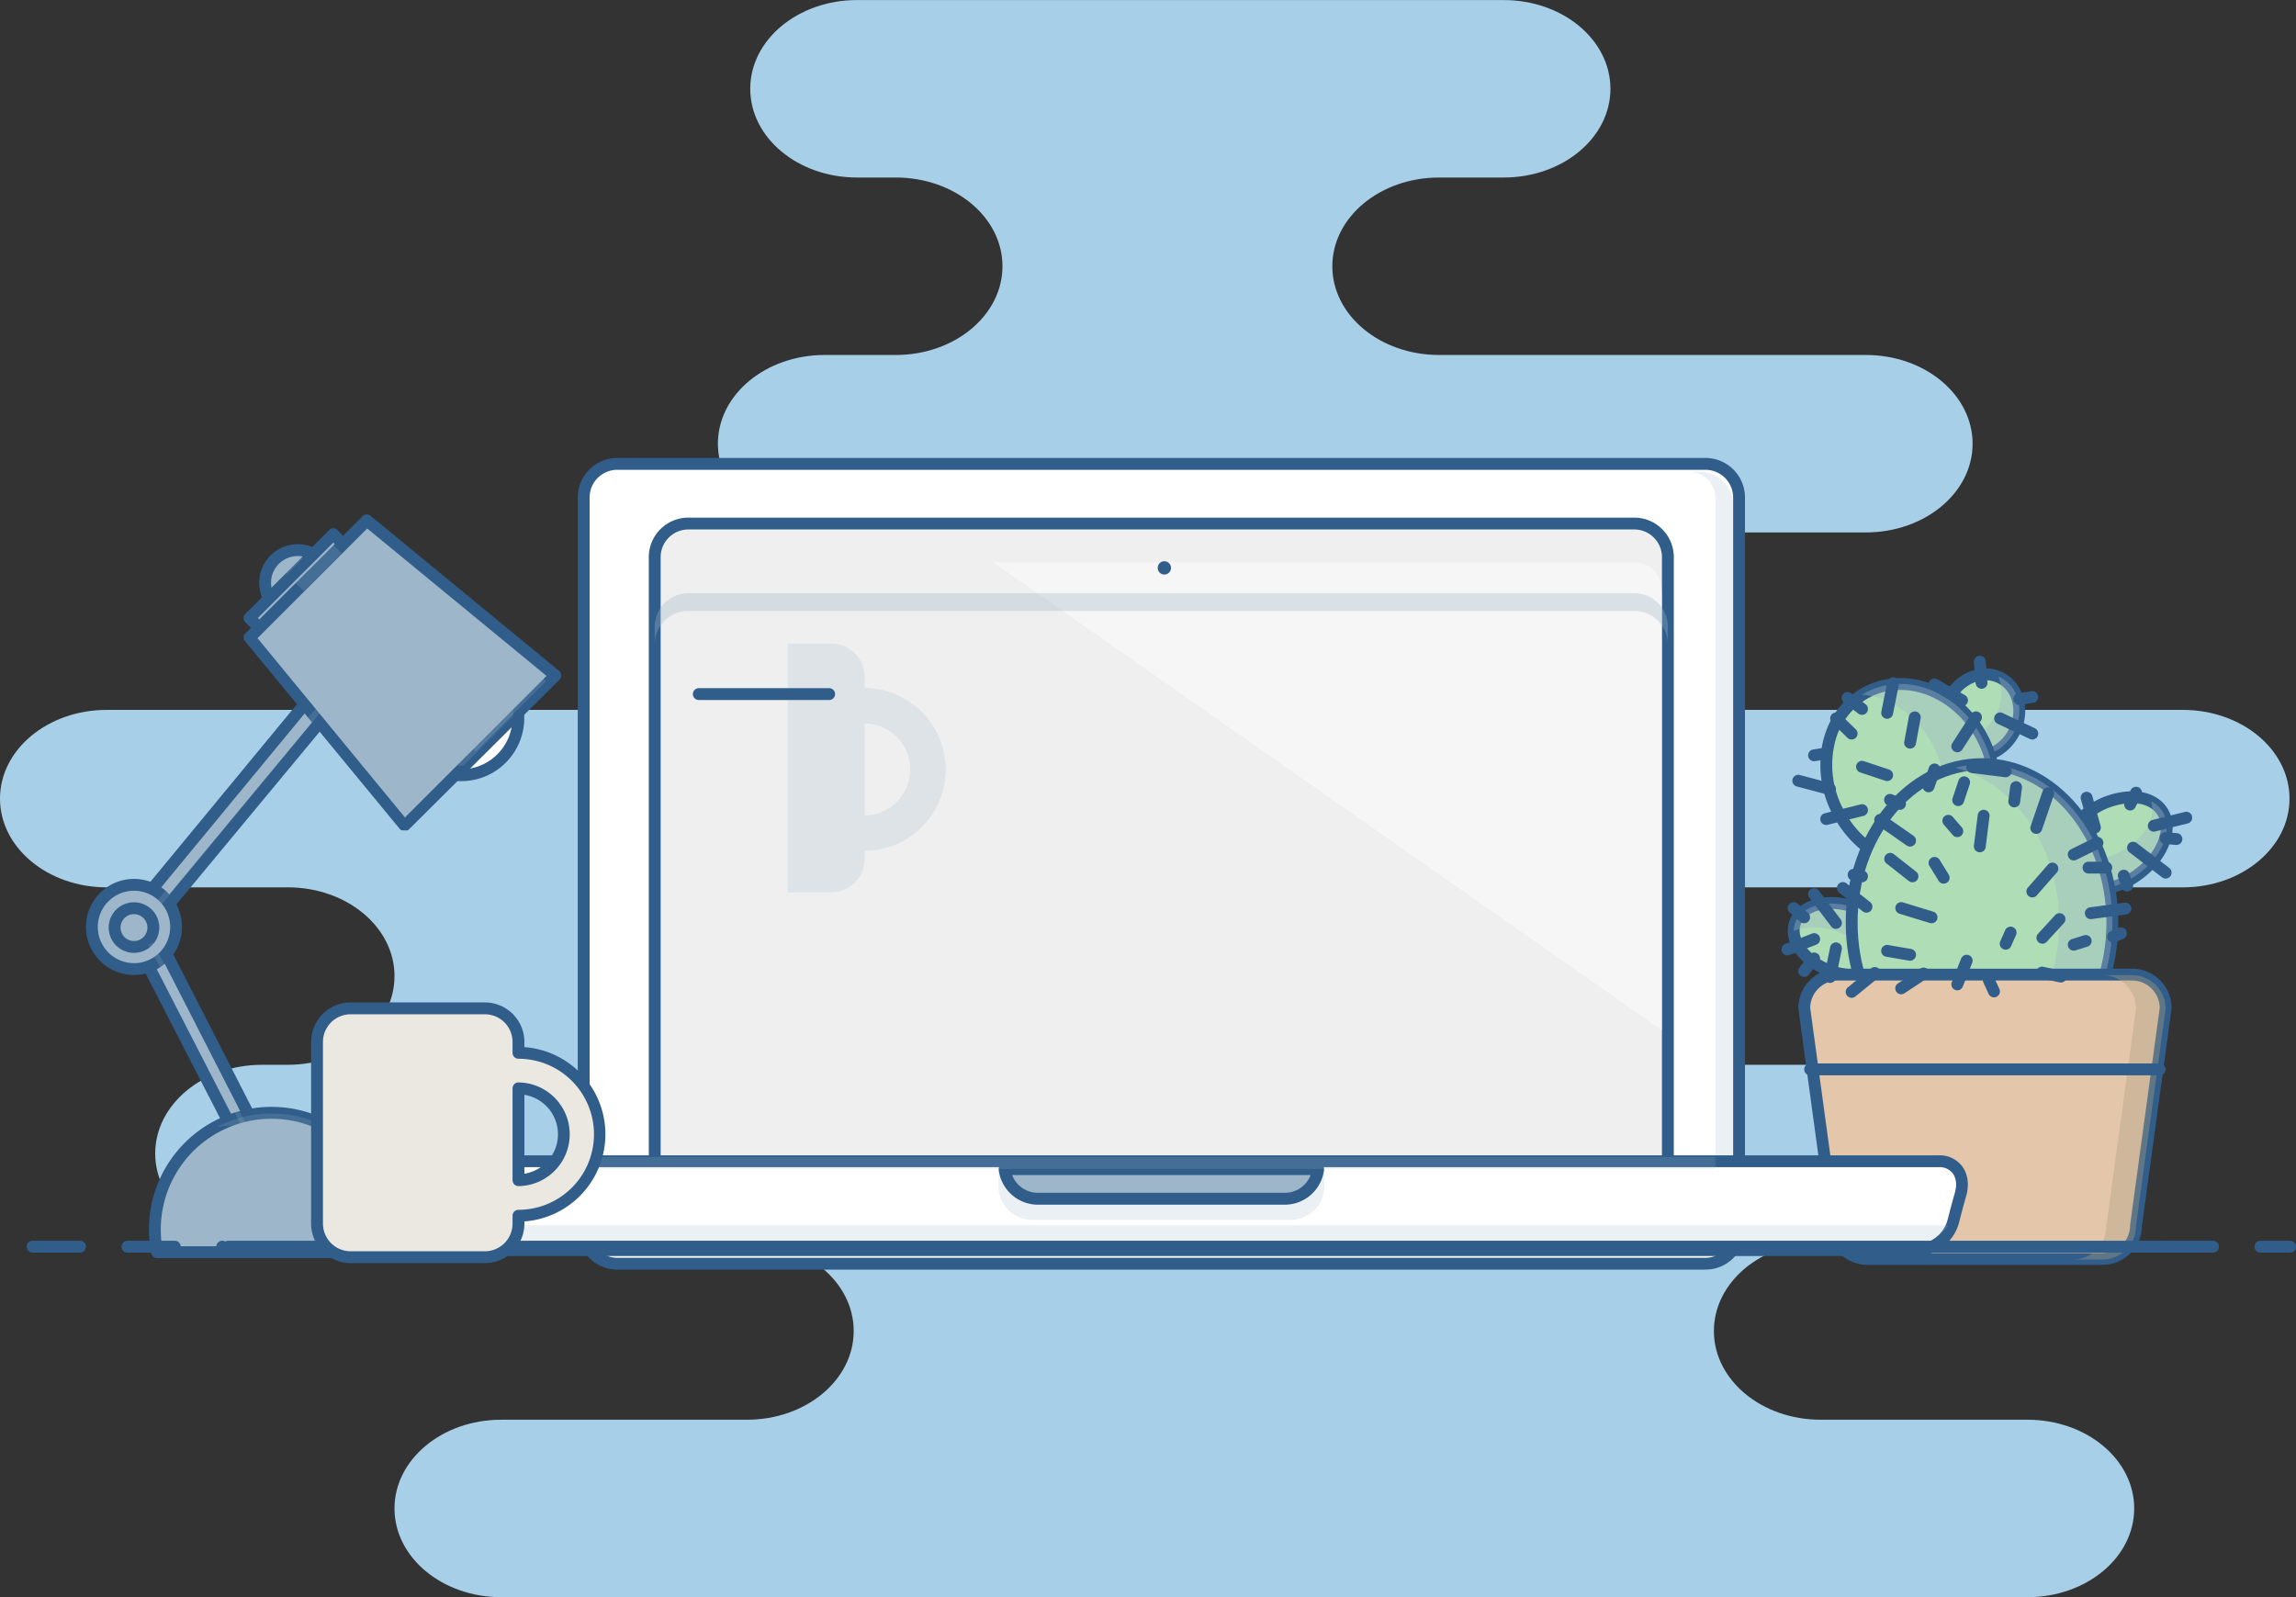 <svg xmlns="http://www.w3.org/2000/svg" width="828" height="576.025" viewBox="0 0 828 576.025">
  <rect x="0" y="0" width="828" height="576.025" fill="#333333" stroke="none"/>
  <g id="Laptop" transform="translate(10.604 -598.268)">
    <path id="Path_157" data-name="Path 157" d="M954.6,863.29H879.96c-21.255,0-38.486-14.316-38.486-32s17.232-32,38.486-32h25.654c21.253,0,38.484-14.316,38.484-32s-17.232-32-38.484-32H751.68c-21.254,0-38.485-14.316-38.485-32s17.231-32,38.485-32h258.894c21.252,0,38.483-14.316,38.483-32s-17.231-32-38.483-32H826.316c-21.252,0-38.482-14.319-38.482-32s17.23-32,38.482-32h69.971c21.255,0,38.483-14.317,38.483-32s-17.229-32-38.483-32H742.353c-21.252,0-38.484-14.317-38.484-32s17.232-32,38.484-32h23.323c21.254,0,38.485-14.316,38.485-32s-17.231-32-38.485-32H532.438c-21.252,0-38.483,14.318-38.483,32s17.231,32,38.483,32h13.995c21.255,0,38.484,14.317,38.484,32s-17.23,32-38.484,32H520.775c-21.252,0-38.484,14.316-38.484,32s17.231,32,38.484,32h-4.664c21.252,0,38.483,14.317,38.483,32s-17.231,32-38.483,32H261.882c-21.255,0-38.486,14.316-38.486,32s17.231,32,38.486,32h65.3c21.252,0,38.483,14.317,38.483,32s-17.231,32-38.483,32h-9.329c-21.254,0-38.486,14.316-38.486,32s17.231,32,38.486,32H492.781c21.252,0,38.484,14.318,38.484,32s-17.231,32-38.484,32H404.149c-21.255,0-38.486,14.317-38.486,32s17.231,32,38.486,32H954.561c21.254,0,38.486-14.316,38.486-32s-17.231-32-38.485-32Z" transform="translate(-234 247)" fill="#a7cfe8"/>
    <path id="Path_158" data-name="Path 158" d="M379.411,926.19l-67.891,82.287,6.409,5.016,67.693-81.647Z" transform="translate(-275.101 -80.098)" fill="#9db6c9"/>
    <path id="Path_159" data-name="Path 159" d="M316.051,1013.776a2.131,2.131,0,0,1-1.311-.451l-6.41-4.985a2.137,2.137,0,0,1-.336-3.047l67.9-82.3a2.139,2.139,0,0,1,3.086-.219l6.21,5.655a2.137,2.137,0,0,1,.206,2.944L317.7,1013a2.137,2.137,0,0,1-1.646.772Zm-3.359-7.458,3.038,2.362L380.8,930.219l-3.042-2.771-65.068,78.872Z" transform="translate(-273.229 -78.254)" fill="#305d8a"/>
    <path id="Path_160" data-name="Path 160" d="M314.27,1130.535l40.2,78.173h8.548L321.084,1126.8Z" transform="translate(-276.383 -193.531)" fill="#9db6c9"/>
    <path id="Path_161" data-name="Path 161" d="M361.148,1208.974H352.6a2.138,2.138,0,0,1-1.9-1.161l-40.2-78.167a2.139,2.139,0,0,1,.872-2.851l6.813-3.74a2.139,2.139,0,0,1,2.932.9l41.931,81.908a2.138,2.138,0,0,1-1.9,3.111Zm-7.243-4.274h3.748l-39.335-76.839-3.063,1.679,38.651,75.164Z" transform="translate(-274.516 -191.808)" fill="#305d8a"/>
    <path id="Path_162" data-name="Path 162" d="M422.635,804.512a11.753,11.753,0,1,1-16.622,0A11.758,11.758,0,0,1,422.635,804.512Z" transform="translate(-317.567 -4.512)" fill="#9db6c9"/>
    <path id="Path_163" data-name="Path 163" d="M412.457,824.843a13.888,13.888,0,1,1,9.822-4.067A13.8,13.8,0,0,1,412.457,824.843Zm0-23.5a9.614,9.614,0,1,0,6.8,2.815A9.56,9.56,0,0,0,412.457,801.341Z" transform="translate(-315.703 -2.539)" fill="#305d8a"/>
    <path id="Path_164" data-name="Path 164" d="M531.569,900.874a20.65,20.65,0,1,1-29.2,0A20.654,20.654,0,0,1,531.569,900.874Z" transform="translate(-361.29 -58.316)" fill="#fff"/>
    <path id="Path_165" data-name="Path 165" d="M515.114,936.389a22.786,22.786,0,1,1,16.113-6.673A22.64,22.64,0,0,1,515.114,936.389Zm0-41.3a18.512,18.512,0,1,0,13.091,5.421A18.4,18.4,0,0,0,515.114,895.09Z" transform="translate(-359.434 -56.403)" fill="#305d8a"/>
    <rect id="Rectangle_652" data-name="Rectangle 652" width="42.734" height="14.955" transform="translate(79.384 821.036) rotate(-45)" fill="#9db6c9"/>
    <path id="Path_166" data-name="Path 166" d="M400.74,831.6a2.13,2.13,0,0,1-1.511-.626L388.654,820.4a2.136,2.136,0,0,1,0-3.021l30.219-30.218a2.136,2.136,0,0,1,3.021,0l10.575,10.577a2.136,2.136,0,0,1,0,3.021L402.25,830.974A2.129,2.129,0,0,1,400.74,831.6Zm-7.554-12.712,7.554,7.554,27.2-27.2-7.554-7.556Z" transform="translate(-310.784 2.272)" fill="#305d8a"/>
    <path id="Path_167" data-name="Path 167" d="M502.326,846.436l-54.4,54.39-55.9-67.992,42.3-42.3Z" transform="translate(-312.65 -4.695)" fill="#9db6c9"/>
    <path id="Path_168" data-name="Path 168" d="M446.063,900.413h-.1c-.6,0-1.162.017-1.546-.45l-55.9-67.827a2.027,2.027,0,0,1,.14-2.783l42.3-42.265a2.138,2.138,0,0,1,2.867-.119l67.992,55.911a2.144,2.144,0,0,1,.155,3.17l-54.39,54.065c-.4.4-.946.3-1.511.3Zm-53.021-69.326,53.175,64.673L497.279,844.7l-64.673-53.175-39.562,39.562Z" transform="translate(-310.782 -2.664)" fill="#305d8a"/>
    <g id="Group_8" data-name="Group 8" transform="translate(102.042 790.586)" opacity="0.2">
      <path id="Path_169" data-name="Path 169" d="M493.426,874.642l25.437-25.432-64.577-53.27L434.5,815.715Z" transform="translate(-434.5 -795.94)" fill="#9db6c9"/>
    </g>
    <g id="Group_9" data-name="Group 9" transform="translate(95.998 794.833)" opacity="0.2">
      <rect id="Rectangle_653" data-name="Rectangle 653" width="19.231" height="4.273" transform="translate(0 13.598) rotate(-45)" fill="#9db6c9"/>
    </g>
    <g id="Group_10" data-name="Group 10" transform="translate(88.066 799.501)" opacity="0.2">
      <path id="Path_170" data-name="Path 170" d="M418.763,805.469s-6.174-1.673-10.454,4.765c0,0,3.276-.611,4.914.773Z" transform="translate(-408.309 -805.273)" fill="#9db6c9"/>
    </g>
    <g id="Group_11" data-name="Group 11" transform="translate(153.22 853.382)" opacity="0.2">
      <path id="Path_171" data-name="Path 171" d="M530.41,950.48l3.218.064,16.616-16.622,1.51-1.51-.128-2.892L530.6,950.544" transform="translate(-530.41 -929.52)" fill="#9db6c9"/>
    </g>
    <path id="Path_172" data-name="Path 172" d="M315.869,1092.023a15.189,15.189,0,1,1-15.189-15.191A15.187,15.187,0,0,1,315.869,1092.023Z" transform="translate(-262.961 -159.406)" fill="#9db6c9"/>
    <path id="Path_173" data-name="Path 173" d="M298.807,1107.514a17.325,17.325,0,1,1,17.325-17.324A17.344,17.344,0,0,1,298.807,1107.514Zm0-30.377a13.052,13.052,0,1,0,13.052,13.053A13.066,13.066,0,0,0,298.807,1077.137Z" transform="translate(-261.091 -157.622)" fill="#305d8a"/>
    <g id="Group_12" data-name="Group 12" transform="translate(37.487 919.654)" opacity="0.2">
      <path id="Path_174" data-name="Path 174" d="M313.52,1080.9V1107c6.41,0,13.051-5.842,13.051-13.05S319.93,1080.9,313.52,1080.9Z" transform="translate(-313.52 -1080.9)" fill="#9db6c9"/>
    </g>
    <path id="Path_175" data-name="Path 175" d="M314.835,1099.2a6.982,6.982,0,1,1-6.982-6.984,6.981,6.981,0,0,1,6.982,6.984Z" transform="translate(-270.134 -166.34)" fill="#9db6c9"/>
    <path id="Path_176" data-name="Path 176" d="M305.98,1106.46a9.119,9.119,0,1,1,9.119-9.117A9.127,9.127,0,0,1,305.98,1106.46Zm0-13.964a4.845,4.845,0,1,0,4.845,4.847A4.852,4.852,0,0,0,305.98,1092.5Z" transform="translate(-268.264 -164.542)" fill="#305d8a"/>
    <path id="Path_177" data-name="Path 177" d="M411.371,1320.512a42.059,42.059,0,1,0-82.508,0h82.506Z" transform="translate(-282.814 -270.433)" fill="#9db6c9"/>
    <path id="Path_178" data-name="Path 178" d="M409.5,1320.777H327a2.139,2.139,0,0,1-2.1-1.724,44.2,44.2,0,1,1,86.7,0,2.138,2.138,0,0,1-2.1,1.726Zm-80.713-4.274h78.915a39.921,39.921,0,1,0-78.916,0Z" transform="translate(-280.947 -268.768)" fill="#305d8a"/>
    <g id="Group_13" data-name="Group 13" transform="translate(67.677 999.867)" opacity="0.2">
      <path id="Path_179" data-name="Path 179" d="M389.726,1270.3a41.872,41.872,0,0,0-19.627,4.872,41.808,41.808,0,0,1,48.864,41.459c0,1.311-.075,2.6-.2,3.881h12.211a42.025,42.025,0,0,0-41.253-50.212Z" transform="translate(-370.099 -1270.3)" fill="#9db6c9"/>
    </g>
    <g id="Group_14" data-name="Group 14" transform="translate(44.013 851.145)" opacity="0.2">
      <path id="Path_180" data-name="Path 180" d="M387.243,935.27l-61.493,74.615,1.846.961,60.98-73.793Z" transform="translate(-325.75 -935.27)" fill="#9db6c9"/>
    </g>
    <g id="Group_15" data-name="Group 15" transform="translate(42.919 938.244)" opacity="0.2">
      <path id="Path_181" data-name="Path 181" d="M325.392,1135.1l-1.692.747,36.146,70.328H361.8Z" transform="translate(-323.7 -1135.1)" fill="#9db6c9"/>
    </g>
    <path id="Path_182" data-name="Path 182" d="M1562.467,924.682c-3.781,7.472-12.127,10.859-18.644,7.56s-8.73-12.027-4.947-19.5,12.128-10.859,18.642-7.562,8.73,12.027,4.949,19.5Z" transform="translate(-846.673 -62.491)" fill="#afddb5"/>
    <path id="Path_183" data-name="Path 183" d="M1547.227,933.765a13.828,13.828,0,0,1-6.3-1.492,14.452,14.452,0,0,1-7.438-9.565,18.394,18.394,0,0,1,1.55-12.808c3.072-6.07,9.044-9.995,15.214-9.995a13.828,13.828,0,0,1,6.3,1.492c7.555,3.823,10.2,13.859,5.892,22.373C1559.367,929.843,1553.4,933.765,1547.227,933.765Zm3.021-29.586c-4.573,0-9.048,3-11.4,7.652a14.123,14.123,0,0,0-1.222,9.826,10.238,10.238,0,0,0,5.227,6.8,9.576,9.576,0,0,0,4.373,1.033c4.573,0,9.047-3,11.4-7.649,3.245-6.412,1.446-13.872-4.007-16.63A9.586,9.586,0,0,0,1550.248,904.179Z" transform="translate(-844.772 -60.577)" fill="#305d8a"/>
    <g id="Group_16" data-name="Group 16" transform="translate(691.544 842.245)" opacity="0.38">
      <path id="Path_184" data-name="Path 184" d="M1558.541,905.97c-.267-.136-.542-.242-.813-.355a15.918,15.918,0,0,1-.647,13.447c-3.626,7.166-11.445,10.556-17.828,7.915a12.043,12.043,0,0,0,5.594,6.055c6.517,3.3,14.863-.088,18.644-7.56S1565.058,909.267,1558.541,905.97Z" transform="translate(-1539.253 -905.615)" fill="#9db6c9"/>
    </g>
    <path id="Path_185" data-name="Path 185" d="M1513.708,938.035c8.651,16.484,4.069,35.93-10.233,43.435s-32.911.225-41.559-16.259-4.071-35.928,10.233-43.435S1505.058,921.551,1513.708,938.035Z" transform="translate(-809.6 -73.89)" fill="#afddb5"/>
    <path id="Path_186" data-name="Path 186" d="M1489.573,984.72c-12.542,0-24.841-7.992-31.33-20.36a38.364,38.364,0,0,1-3.679-26.567c2.076-8.814,7.336-15.831,14.811-19.754a27.925,27.925,0,0,1,13.112-3.2c12.543,0,24.842,7.992,31.333,20.359a38.382,38.382,0,0,1,3.679,26.567c-2.078,8.816-7.337,15.832-14.811,19.755A27.938,27.938,0,0,1,1489.573,984.72Zm-7.086-65.607a23.7,23.7,0,0,0-11.126,2.712,25.152,25.152,0,0,0-12.639,16.95,34.1,34.1,0,0,0,3.305,23.6c5.759,10.978,16.572,18.072,27.545,18.072a23.708,23.708,0,0,0,11.128-2.712,25.148,25.148,0,0,0,12.637-16.948,34.093,34.093,0,0,0-3.3-23.6C1504.273,926.209,1493.46,919.114,1482.487,919.114Z" transform="translate(-807.769 -72.022)" fill="#305d8a"/>
    <g id="Group_17" data-name="Group 17" transform="translate(660.999 844.933)" opacity="0.38">
      <path id="Path_187" data-name="Path 187" d="M1525.12,938.036c-8.651-16.485-27.256-23.766-41.559-16.26-.541.284-1.037.615-1.551.933,12.138,1.067,23.56,10.421,27.986,24.315,4.656,14.616.1,29.626-10.25,37.209a26.187,26.187,0,0,0,15.141-2.758c14.3-7.506,18.884-26.953,10.233-43.438Z" transform="translate(-1482.01 -918.82)" fill="#9db6c9"/>
    </g>
    <ellipse id="Ellipse_97" data-name="Ellipse 97" cx="18.162" cy="12.286" rx="18.162" ry="12.286" transform="translate(640.699 919.442) rotate(18.584)" fill="#afddb5"/>
    <path id="Path_188" data-name="Path 188" d="M1455.565,1117.025a27.428,27.428,0,0,1-8.738-1.474c-10.791-3.629-17.223-12.474-14.647-20.14,1.8-5.352,7.585-8.677,15.1-8.677a27.434,27.434,0,0,1,8.739,1.473c10.79,3.629,17.222,12.474,14.646,20.141C1468.863,1113.7,1463.077,1117.025,1455.565,1117.025Zm-8.288-26.017c-5.534,0-9.868,2.261-11.045,5.764-1.755,5.216,3.72,11.96,11.954,14.728a23.117,23.117,0,0,0,7.378,1.252c5.534,0,9.868-2.261,11.045-5.763,1.755-5.216-3.721-11.961-11.954-14.728A23.128,23.128,0,0,0,1447.277,1091.009Z" transform="translate(-797.506 -164.944)" fill="#305d8a"/>
    <g id="Group_18" data-name="Group 18" transform="translate(636.284 924.138)" opacity="0.38">
      <path id="Path_189" data-name="Path 189" d="M1457.254,1092.11c-9.507-3.2-18.968-.574-21.129,5.857a8.549,8.549,0,0,0-.432,2.655c4.075-1.7,9.6-1.832,15.151.035,8.23,2.767,13.787,8.986,13.732,14.778a10.034,10.034,0,0,0,5.978-5.892C1472.716,1103.112,1466.762,1095.306,1457.254,1092.11Z" transform="translate(-1435.693 -1090.748)" fill="#9db6c9"/>
    </g>
    <path id="Path_190" data-name="Path 190" d="M1652.261,1010.6c4.348,6.6-.03,17.158-9.782,23.591s-21.186,6.3-25.536-.3.029-17.16,9.78-23.591S1647.909,1004,1652.261,1010.6Z" transform="translate(-883.159 -119.763)" fill="#afddb5"/>
    <path id="Path_191" data-name="Path 191" d="M1626.1,1039.2c-5.676,0-10.205-2.131-12.758-6-4.991-7.573-.331-19.483,10.387-26.552a29.229,29.229,0,0,1,15.742-5.092c5.676,0,10.206,2.131,12.757,6,4.991,7.571.33,19.481-10.39,26.552a29.206,29.206,0,0,1-15.739,5.092Zm13.371-33.367a24.9,24.9,0,0,0-13.388,4.386c-8.6,5.674-12.805,15.122-9.172,20.63,1.734,2.63,5,4.077,9.19,4.077a24.9,24.9,0,0,0,13.385-4.386c8.606-5.676,12.806-15.124,9.175-20.63C1646.924,1007.281,1643.661,1005.833,1639.469,1005.833Z" transform="translate(-881.329 -117.921)" fill="#305d8a"/>
    <g id="Group_19" data-name="Group 19" transform="translate(732.124 887.223)" opacity="0.38">
      <path id="Path_192" data-name="Path 192" d="M1652.28,1011.955a10.3,10.3,0,0,0-3.985-3.482c2.324,7.431-4.526,16.391-15.465,20.121-6.394,2.18-12.771,2.082-17.511.173a10.654,10.654,0,0,0,1.645,6.475c4.35,6.594,15.785,6.73,25.536.3S1656.628,1018.55,1652.28,1011.955Z" transform="translate(-1615.302 -1008.474)" fill="#9db6c9"/>
    </g>
    <ellipse id="Ellipse_98" data-name="Ellipse 98" cx="47.007" cy="57.154" rx="47.007" ry="57.154" transform="translate(657.155 873.943)" fill="#afddb5"/>
    <path id="Path_193" data-name="Path 193" d="M1519.946,1112.548c-27.1,0-49.145-26.6-49.145-59.294s22.045-59.294,49.145-59.294,49.144,26.6,49.144,59.294S1547.045,1112.548,1519.946,1112.548Zm0-114.314c-24.741,0-44.871,24.683-44.871,55.02s20.13,55.02,44.871,55.02,44.871-24.683,44.871-55.02S1544.687,998.234,1519.946,998.234Z" transform="translate(-815.783 -122.249)" fill="#305d8a"/>
    <g id="Group_20" data-name="Group 20" transform="translate(694.547 873.947)" opacity="0.38">
      <path id="Path_194" data-name="Path 194" d="M1554.5,998a39.165,39.165,0,0,0-9.615,1.2c21.35,5.4,37.392,28.4,37.392,55.955s-16.042,50.56-37.392,55.955a39.127,39.127,0,0,0,9.615,1.2c25.962,0,47.007-25.59,47.007-57.156S1580.458,998,1554.5,998Z" transform="translate(-1544.881 -998)" fill="#9db6c9"/>
    </g>
    <path id="Path_195" data-name="Path 195" d="M1562.416,1262.642a12.115,12.115,0,0,1-12.115,12.113h-84.742a12.115,12.115,0,0,1-12.115-12.113l-10.683-78.339a12.115,12.115,0,0,1,12.115-12.112h106.107A12.115,12.115,0,0,1,1573.1,1184.3l-10.684,78.339Z" transform="translate(-802.706 -222.237)" fill="#e4c6aa"/>
    <path id="Path_196" data-name="Path 196" d="M1548.438,1275.02H1463.7a14.267,14.267,0,0,1-14.252-14.1l-10.665-78.2a2.207,2.207,0,0,1-.019-.288,14.266,14.266,0,0,1,14.252-14.25H1559.12a14.266,14.266,0,0,1,14.252,14.25,2.228,2.228,0,0,1-.019.288l-10.664,78.2a14.269,14.269,0,0,1-14.253,14.1Zm-105.4-92.725,10.665,78.184a2.212,2.212,0,0,1,.019.288,9.988,9.988,0,0,0,9.978,9.976h84.742a9.988,9.988,0,0,0,9.978-9.976,2.124,2.124,0,0,1,.019-.288L1569.1,1182.3a9.991,9.991,0,0,0-9.978-9.839H1453.014a9.989,9.989,0,0,0-9.978,9.839Z" transform="translate(-800.84 -220.574)" fill="#305d8a"/>
    <g id="Group_21" data-name="Group 21" transform="translate(736.903 949.958)" opacity="0.38">
      <path id="Path_197" data-name="Path 197" d="M1645.625,1172.2h-10.683a12.115,12.115,0,0,1,12.115,12.112l-10.683,78.34a12.115,12.115,0,0,1-12.115,12.113h10.683a12.115,12.115,0,0,0,12.115-12.113l10.683-78.34A12.115,12.115,0,0,0,1645.625,1172.2Z" transform="translate(-1624.258 -1172.2)" fill="#aa9e80"/>
    </g>
    <path id="Path_198" data-name="Path 198" d="M1034.521,1068.163a12.114,12.114,0,0,1-12.115,12.113H629.977a12.114,12.114,0,0,1-12.115-12.113V803.933a12.115,12.115,0,0,1,12.115-12.113h392.429a12.115,12.115,0,0,1,12.115,12.113Z" transform="translate(-417.977 -26.152)" fill="#fff"/>
    <path id="Path_199" data-name="Path 199" d="M1020.543,1080.54H628.114a14.266,14.266,0,0,1-14.252-14.25V802.06a14.266,14.266,0,0,1,14.252-14.25h392.429a14.267,14.267,0,0,1,14.252,14.25v264.23a14.266,14.266,0,0,1-14.252,14.25ZM628.114,792.084a9.989,9.989,0,0,0-9.978,9.976v264.231a9.989,9.989,0,0,0,9.978,9.976h392.429a9.989,9.989,0,0,0,9.978-9.976V802.06a9.989,9.989,0,0,0-9.978-9.976Z" transform="translate(-416.111 -24.383)" fill="#305d8a"/>
    <g id="Group_22" data-name="Group 22" transform="translate(598.387 768.401)" opacity="0.2">
      <path id="Path_200" data-name="Path 200" d="M1368.582,791.78h-3.91a9.615,9.615,0,0,1,9.615,9.615v261.737h6.41V803.892a12.115,12.115,0,0,0-12.115-12.113Z" transform="translate(-1364.672 -791.779)" fill="#9db6c9"/>
    </g>
    <g id="Group_23" data-name="Group 23" transform="translate(225.503 789.963)" opacity="0.2">
      <path id="Path_201" data-name="Path 201" d="M1031.246,1018.929a12.114,12.114,0,0,1-12.115,12.112H677.987a12.114,12.114,0,0,1-12.115-12.112V835.893a12.115,12.115,0,0,1,12.115-12.113h341.144a12.115,12.115,0,0,1,12.115,12.113Z" transform="translate(-665.872 -823.78)" fill="#9db6c9"/>
    </g>
    <path id="Path_202" data-name="Path 202" d="M1031.246,1084.344a12.115,12.115,0,0,1-12.115,12.113H677.987a12.115,12.115,0,0,1-12.115-12.113V847.893a12.115,12.115,0,0,1,12.115-12.113h341.144a12.115,12.115,0,0,1,12.115,12.113Z" transform="translate(-440.368 -48.618)" fill="#efefef"/>
    <path id="Path_203" data-name="Path 203" d="M1017.268,1096.822H676.124a14.266,14.266,0,0,1-14.252-14.25V846.122a14.266,14.266,0,0,1,14.252-14.249h341.144a14.266,14.266,0,0,1,14.252,14.249v236.451a14.267,14.267,0,0,1-14.252,14.25ZM676.124,836.145a9.988,9.988,0,0,0-9.978,9.976v236.451a9.988,9.988,0,0,0,9.978,9.976h341.144a9.988,9.988,0,0,0,9.978-9.976V846.121a9.988,9.988,0,0,0-9.978-9.976H676.124Z" transform="translate(-438.503 -46.924)" fill="#305d8a"/>
    <g id="Group_24" data-name="Group 24" transform="translate(347.57 801.066)" opacity="0.41">
      <path id="Path_204" data-name="Path 204" d="M1125.292,839.83H894.63l241.179,168.8V851.943c0-9.083-4.584-12.113-10.517-12.113Z" transform="translate(-894.63 -839.83)" fill="#fff"/>
    </g>
    <path id="Path_205" data-name="Path 205" d="M1038.078,1304.3H479.554c-6.69,0-9.759,5.7-7.841,12.113.638,2.137,1.945,7.1,2.5,9.256a14.012,14.012,0,0,0,13.893,10.682h541.449a14.012,14.012,0,0,0,13.893-10.682c.551-2.16,1.857-7.119,2.5-9.256,1.917-6.408-1.152-12.113-7.842-12.113Z" transform="translate(-349.551 -287.043)" fill="#fff"/>
    <path id="Path_206" data-name="Path 206" d="M1027.665,1336.652H486.215a16.209,16.209,0,0,1-15.963-12.29c-.53-2.074-1.84-7.057-2.473-9.173-1.225-4.088-.711-8.067,1.408-10.911a10.225,10.225,0,0,1,8.48-3.95h558.525a10.226,10.226,0,0,1,8.48,3.95c2.12,2.844,2.634,6.823,1.409,10.913-.632,2.114-1.943,7.1-2.473,9.171a16.207,16.207,0,0,1-15.962,12.29ZM477.678,1304.6a5.992,5.992,0,0,0-5.054,2.229c-1.3,1.75-1.573,4.352-.741,7.134.657,2.2,1.966,7.172,2.519,9.342a11.85,11.85,0,0,0,11.823,9.073h541.449a11.849,11.849,0,0,0,11.823-9.073c.553-2.17,1.861-7.139,2.519-9.34.833-2.784.564-5.386-.74-7.136a6,6,0,0,0-5.054-2.229H477.7Z" transform="translate(-347.675 -285.398)" fill="#305d8a"/>
    <g id="Group_25" data-name="Group 25" transform="translate(349.464 1018.963)" opacity="0.2">
      <path id="Path_207" data-name="Path 207" d="M993.546,1304.3H898.18v7.118a12.114,12.114,0,0,0,12.115,12.113h93.29a12.114,12.114,0,0,0,12.115-12.113V1304.3Z" transform="translate(-898.18 -1304.3)" fill="#9db6c9"/>
    </g>
    <path id="Path_208" data-name="Path 208" d="M995.5,1304.3H902.36a12.112,12.112,0,0,0,12.023,10.684H1003.4a12.113,12.113,0,0,0,12.023-10.684H995.5Z" transform="translate(-550.665 -284.235)" fill="#9db6c9"/>
    <path id="Path_209" data-name="Path 209" d="M1001.519,1315.326H912.5a14.246,14.246,0,0,1-14.145-12.57,2.138,2.138,0,0,1,2.122-2.387h113.06a2.138,2.138,0,0,1,2.121,2.387,14.245,14.245,0,0,1-14.145,12.57Zm-98.333-10.684a9.974,9.974,0,0,0,9.315,6.41h89.016a9.975,9.975,0,0,0,9.315-6.41H903.188Z" transform="translate(-548.792 -282.589)" fill="#305d8a"/>
    <g id="Group_26" data-name="Group 26" transform="translate(126.519 1040.148)" opacity="0.2">
      <path id="Path_210" data-name="Path 210" d="M480.37,1348.4a14.067,14.067,0,0,0,12.038,6.41h541.449a14.067,14.067,0,0,0,12.038-6.41H480.38Z" transform="translate(-480.37 -1348.4)" fill="#9db6c9"/>
    </g>
    <g id="Group_27" data-name="Group 27" transform="translate(225.506 812.21)" opacity="0.33">
      <path id="Path_211" data-name="Path 211" d="M1019.135,835.82H677.991a12.114,12.114,0,0,0-12.115,12.112v6.41a12.114,12.114,0,0,1,12.115-12.112h341.144a12.115,12.115,0,0,1,12.115,12.112v-6.41A12.114,12.114,0,0,0,1019.135,835.82Z" transform="translate(-665.876 -835.82)" fill="#9db6c9"/>
    </g>
    <g id="Group_28" data-name="Group 28" transform="translate(199.873 1015.552)" opacity="0.2">
      <rect id="Rectangle_654" data-name="Rectangle 654" width="408.112" height="4.274" fill="#9db6c9"/>
    </g>
    <circle id="Ellipse_99" data-name="Ellipse 99" cx="2.404" cy="2.404" r="2.404" transform="translate(406.888 800.675)" fill="#305d8a"/>
    <g id="Group_29" data-name="Group 29" transform="translate(599.415 793.843)" opacity="0.2">
      <path id="Path_212" data-name="Path 212" d="M1366.6,791.885a9.016,9.016,0,0,1,1.068-.108H1366.6Z" transform="translate(-1366.6 -791.777)" fill="#9db6c9"/>
    </g>
    <path id="Path_213" data-name="Path 213" d="M1730.014,1364.665H1719.33a2.137,2.137,0,1,1,0-4.274h10.683a2.137,2.137,0,1,1,0,4.274Zm-27.777,0h-17.093a2.137,2.137,0,1,1,0-4.274h17.093a2.137,2.137,0,1,1,0,4.274Z" transform="translate(-914.755 -314.646)" fill="#305d8a"/>
    <path id="Path_214" data-name="Path 214" d="M1074.451,1364.665H375.733a2.137,2.137,0,0,1,0-4.274h698.718a2.137,2.137,0,0,1,0,4.274Z" transform="translate(-304.052 -314.646)" fill="#305d8a"/>
    <path id="Path_215" data-name="Path 215" d="M311.972,1364.664a2.137,2.137,0,1,1-.021-4.274h.021a2.137,2.137,0,0,1,0,4.274Zm-17.114,0H277.764a2.137,2.137,0,0,1,0-4.274h17.094a2.137,2.137,0,0,1,0,4.274Zm-34.187,0H243.577a2.137,2.137,0,0,1,0-4.274h17.094a2.137,2.137,0,0,1,0,4.274Z" transform="translate(-242.416 -314.646)" fill="#305d8a"/>
    <line id="Line_1" data-name="Line 1" x2="11.686" y2="5.496" transform="translate(710.619 857.303)" fill="#fff"/>
    <path id="Path_216" data-name="Path 216" d="M1584.847,941.409a2.113,2.113,0,0,1-.909-.2l-11.657-5.5a2.137,2.137,0,0,1,1.824-3.864l11.656,5.5a2.137,2.137,0,0,1-.915,4.069Z" transform="translate(-862.542 -76.437)" fill="#305d8a"/>
    <line id="Line_2" data-name="Line 2" x1="0.64" y1="7.593" transform="translate(703.362 836.87)" fill="#fff"/>
    <path id="Path_217" data-name="Path 217" d="M1560.181,897.744a2.134,2.134,0,0,1-2.126-1.959l-.635-7.594a2.134,2.134,0,0,1,1.951-2.306,2.093,2.093,0,0,1,2.306,1.951l.634,7.594a2.134,2.134,0,0,1-1.951,2.306C1560.3,897.742,1560.239,897.744,1560.181,897.744Z" transform="translate(-856.178 -51.082)" fill="#305d8a"/>
    <line id="Line_3" data-name="Line 3" x1="9.925" y1="5.71" transform="translate(687.033 845.089)" fill="#fff"/>
    <path id="Path_218" data-name="Path 218" d="M1538.883,914.095a2.129,2.129,0,0,1-1.066-.286l-9.9-5.709a2.137,2.137,0,1,1,2.136-3.7l9.9,5.709a2.137,2.137,0,0,1-1.071,3.988Z" transform="translate(-841.925 -61.113)" fill="#305d8a"/>
    <line id="Line_4" data-name="Line 4" y1="0.72" x2="4.696" transform="translate(717.609 849.602)" fill="#fff"/>
    <path id="Path_219" data-name="Path 219" d="M1586.234,918.457a2.136,2.136,0,0,1-.321-4.248l4.674-.718a2.136,2.136,0,0,1,.647,4.224l-4.675.718A2.246,2.246,0,0,1,1586.234,918.457Z" transform="translate(-868.625 -65.955)" fill="#305d8a"/>
    <line id="Line_5" data-name="Line 5" y1="8.271" x2="7.204" transform="translate(722.305 911.549)" fill="#fff"/>
    <path id="Path_220" data-name="Path 220" d="M1595.032,1067.158a2.136,2.136,0,0,1-1.607-3.544l7.228-8.247a2.137,2.137,0,1,1,3.213,2.818l-7.228,8.246A2.131,2.131,0,0,1,1595.032,1067.158Z" transform="translate(-872.728 -145.243)" fill="#305d8a"/>
    <line id="Line_6" data-name="Line 6" x2="11.739" y2="8.965" transform="translate(758.643 904.044)" fill="#fff"/>
    <path id="Path_221" data-name="Path 221" d="M1674.863,1051a2.128,2.128,0,0,1-1.3-.44l-11.751-9a2.136,2.136,0,0,1,2.6-3.393l11.752,9a2.136,2.136,0,0,1-1.3,3.833Z" transform="translate(-904.48 -135.886)" fill="#305d8a"/>
    <line id="Line_7" data-name="Line 7" x2="1.227" y2="3.575" transform="translate(755.281 914.115)" fill="#fff"/>
    <path id="Path_222" data-name="Path 222" d="M1658.065,1067.26a2.138,2.138,0,0,1-2.02-1.441l-1.22-3.552a2.136,2.136,0,1,1,4.039-1.39l1.221,3.552a2.134,2.134,0,0,1-1.325,2.714A2.109,2.109,0,0,1,1658.065,1067.26Z" transform="translate(-901.556 -147.474)" fill="#305d8a"/>
    <line id="Line_8" data-name="Line 8" x1="2.988" y1="10.779" transform="translate(741.888 885.953)" fill="#fff"/>
    <path id="Path_223" data-name="Path 223" d="M1634.726,1012.374a2.139,2.139,0,0,1-2.058-1.565l-2.983-10.744a2.137,2.137,0,1,1,4.118-1.143l2.984,10.744a2.138,2.138,0,0,1-1.487,2.631A2.187,2.187,0,0,1,1634.726,1012.374Z" transform="translate(-889.849 -113.516)" fill="#305d8a"/>
    <line id="Line_9" data-name="Line 9" y1="4.269" x2="2.134" transform="translate(757.576 884.163)" fill="#fff"/>
    <path id="Path_224" data-name="Path 224" d="M1661.134,1000.529a2.136,2.136,0,0,1-1.909-3.093l2.137-4.273a2.137,2.137,0,1,1,3.823,1.911l-2.137,4.273A2.136,2.136,0,0,1,1661.134,1000.529Z" transform="translate(-903.558 -109.962)" fill="#305d8a"/>
    <line id="Line_10" data-name="Line 10" y1="2.935" x2="11.739" transform="translate(766.114 893.148)" fill="#fff"/>
    <path id="Path_225" data-name="Path 225" d="M1677.134,1019.224a2.137,2.137,0,0,1-.511-4.211l11.751-2.909a2.137,2.137,0,0,1,1.027,4.148l-11.752,2.909A2.2,2.2,0,0,1,1677.134,1019.224Z" transform="translate(-911.02 -121.019)" fill="#305d8a"/>
    <line id="Line_11" data-name="Line 11" x2="3.895" y2="0.32" transform="translate(770.383 900.566)" fill="#fff"/>
    <path id="Path_226" data-name="Path 226" d="M1689.007,1032.765a1.82,1.82,0,0,1-.186-.009l-3.917-.336a2.134,2.134,0,0,1-1.945-2.312,2.1,2.1,0,0,1,2.312-1.945l3.917.336a2.137,2.137,0,0,1-.182,4.266Z" transform="translate(-914.729 -129.76)" fill="#305d8a"/>
    <line id="Line_12" data-name="Line 12" y1="10.683" x2="2.134" transform="translate(669.958 844.624)" fill="#fff"/>
    <path id="Path_227" data-name="Path 227" d="M1496.93,918.855a2.067,2.067,0,0,1-.421-.042,2.137,2.137,0,0,1-1.676-2.514l2.137-10.683a2.137,2.137,0,0,1,4.191.839l-2.137,10.684a2.135,2.135,0,0,1-2.093,1.717Z" transform="translate(-826.972 -61.361)" fill="#305d8a"/>
    <line id="Line_13" data-name="Line 13" x1="5.176" y1="3.933" transform="translate(655.711 849.964)" fill="#fff"/>
    <path id="Path_228" data-name="Path 228" d="M1475.4,923.025a2.12,2.12,0,0,1-1.29-.436l-5.181-3.935a2.135,2.135,0,1,1,2.583-3.4l5.182,3.935a2.136,2.136,0,0,1-1.293,3.837Z" transform="translate(-814.518 -66.945)" fill="#305d8a"/>
    <line id="Line_14" data-name="Line 14" x1="12.913" y2="3.202" transform="translate(647.974 890.463)" fill="#fff"/>
    <path id="Path_229" data-name="Path 229" d="M1455.734,1013.465a2.137,2.137,0,0,1-.514-4.211l12.919-3.206a2.137,2.137,0,1,1,1.032,4.149l-12.919,3.205A2.209,2.209,0,0,1,1455.734,1013.465Z" transform="translate(-807.76 -117.672)" fill="#305d8a"/>
    <line id="Line_15" data-name="Line 15" x1="9.071" y1="3.015" transform="translate(660.887 874.794)" fill="#fff"/>
    <path id="Path_230" data-name="Path 230" d="M1489.009,977.929a2.15,2.15,0,0,1-.674-.109l-9.065-3.017a2.137,2.137,0,0,1,1.348-4.057l9.064,3.018a2.137,2.137,0,0,1-.673,4.165Z" transform="translate(-819.051 -97.968)" fill="#305d8a"/>
    <line id="Line_16" data-name="Line 16" y1="9.055" x2="1.708" transform="translate(678.229 857.028)" fill="#fff"/>
    <path id="Path_231" data-name="Path 231" d="M1512.43,944.966a2.09,2.09,0,0,1-.392-.036,2.138,2.138,0,0,1-1.711-2.491l1.682-9.056a2.137,2.137,0,1,1,4.2.78l-1.682,9.056A2.138,2.138,0,0,1,1512.43,944.966Z" transform="translate(-834.201 -76.712)" fill="#305d8a"/>
    <line id="Line_17" data-name="Line 17" y1="10.48" x2="6.723" transform="translate(695.251 856.917)" fill="#fff"/>
    <path id="Path_232" data-name="Path 232" d="M1544.334,946.393a2.137,2.137,0,0,1-1.793-3.295l6.767-10.481a2.136,2.136,0,0,1,3.589,2.316l-6.767,10.482A2.131,2.131,0,0,1,1544.334,946.393Z" transform="translate(-849.083 -76.825)" fill="#305d8a"/>
    <line id="Line_18" data-name="Line 18" x2="12.113" y2="1.505" transform="translate(700.587 874.916)" fill="#fff"/>
    <path id="Path_233" data-name="Path 233" d="M1566.447,976.417a1.9,1.9,0,0,1-.267-.017l-12.109-1.508a2.137,2.137,0,0,1,.53-4.241l12.109,1.509a2.137,2.137,0,0,1-.263,4.258Z" transform="translate(-853.747 -97.843)" fill="#305d8a"/>
    <line id="Line_19" data-name="Line 19" x1="11.473" y1="3.042" transform="translate(637.888 879.822)" fill="#fff"/>
    <path id="Path_234" data-name="Path 234" d="M1448.319,989.3a2.173,2.173,0,0,1-.55-.07l-11.454-3.04a2.137,2.137,0,1,1,1.1-4.131l11.454,3.041a2.136,2.136,0,0,1-.547,4.2Z" transform="translate(-798.958 -104.289)" fill="#305d8a"/>
    <line id="Line_20" data-name="Line 20" y1="0.678" x2="4.376" transform="translate(643.598 869.976)" fill="#fff"/>
    <path id="Path_235" data-name="Path 235" d="M1447.534,964.306a2.137,2.137,0,0,1-.325-4.249l4.342-.674a2.137,2.137,0,0,1,.655,4.223l-4.342.675A2.3,2.3,0,0,1,1447.534,964.306Z" transform="translate(-803.936 -91.498)" fill="#305d8a"/>
    <line id="Line_21" data-name="Line 21" y1="6.067" x2="2.134" transform="translate(684.899 875.794)" fill="#fff"/>
    <path id="Path_236" data-name="Path 236" d="M1524.932,983.8a2.136,2.136,0,0,1-2.016-2.846l2.136-6.066a2.137,2.137,0,1,1,4.031,1.419l-2.137,6.066A2.136,2.136,0,0,1,1524.932,983.8Z" transform="translate(-840.032 -99.794)" fill="#305d8a"/>
    <line id="Line_22" data-name="Line 22" x1="5.656" y1="5.496" transform="translate(651.495 857.303)" fill="#fff"/>
    <path id="Path_237" data-name="Path 237" d="M1468,941.412a2.13,2.13,0,0,1-1.492-.607l-5.64-5.5a2.137,2.137,0,0,1,2.984-3.058l5.64,5.5a2.137,2.137,0,0,1-1.492,3.666Z" transform="translate(-810.851 -76.44)" fill="#305d8a"/>
    <line id="Line_23" data-name="Line 23" x2="3.575" y2="1.441" transform="translate(671.025 886.753)" fill="#fff"/>
    <path id="Path_238" data-name="Path 238" d="M1502.52,1003.019a2.144,2.144,0,0,1-.8-.152l-3.56-1.425a2.138,2.138,0,1,1,1.589-3.969l3.56,1.425a2.137,2.137,0,0,1-.794,4.121Z" transform="translate(-827.919 -112.693)" fill="#305d8a"/>
    <line id="Line_24" data-name="Line 24" x1="7.897" y1="10.299" transform="translate(643.598 920.875)" fill="#fff"/>
    <path id="Path_239" data-name="Path 239" d="M1455.457,1090.638a2.132,2.132,0,0,1-1.7-.843l-7.865-10.327a2.137,2.137,0,1,1,3.4-2.586l7.864,10.326a2.136,2.136,0,0,1-1.7,3.43Z" transform="translate(-803.962 -157.379)" fill="#305d8a"/>
    <line id="Line_25" data-name="Line 25" x1="3.735" y1="3.308" transform="translate(636.288 925.85)" fill="#fff"/>
    <path id="Path_240" data-name="Path 240" d="M1437.539,1093.343a2.131,2.131,0,0,1-1.419-.538l-3.768-3.344a2.137,2.137,0,0,1,2.837-3.2l3.769,3.343a2.137,2.137,0,0,1-1.419,3.735Z" transform="translate(-797.516 -162.099)" fill="#305d8a"/>
    <line id="Line_26" data-name="Line 26" x1="9.605" y2="3.735" transform="translate(633.993 937.029)" fill="#fff"/>
    <path id="Path_241" data-name="Path 241" d="M1429.532,1119.1a2.137,2.137,0,0,1-.772-4.13l9.644-3.74a2.137,2.137,0,0,1,1.545,3.985l-9.644,3.74A2.14,2.14,0,0,1,1429.532,1119.1Z" transform="translate(-795.539 -176.263)" fill="#305d8a"/>
    <line id="Line_27" data-name="Line 27" x1="3.575" y2="4.536" transform="translate(640.023 943.999)" fill="#fff"/>
    <path id="Path_242" data-name="Path 242" d="M1440.835,1135.81a2.113,2.113,0,0,1-1.325-.464,2.135,2.135,0,0,1-.346-3l3.59-4.524a2.135,2.135,0,1,1,3.346,2.654l-3.589,4.525A2.135,2.135,0,0,1,1440.835,1135.81Z" transform="translate(-800.812 -185.217)" fill="#305d8a"/>
    <line id="Line_28" data-name="Line 28" x1="2.134" y2="10.352" transform="translate(649.361 940.345)" fill="#fff"/>
    <path id="Path_243" data-name="Path 243" d="M1458.33,1134.74a2.186,2.186,0,0,1-.434-.044,2.138,2.138,0,0,1-1.661-2.525l2.136-10.327a2.137,2.137,0,0,1,4.186.864l-2.137,10.327a2.138,2.138,0,0,1-2.091,1.7Z" transform="translate(-808.969 -181.986)" fill="#305d8a"/>
    <line id="Line_29" data-name="Line 29" y1="12.54" x2="4.269" transform="translate(723.745 884.34)" fill="#fff"/>
    <path id="Path_244" data-name="Path 244" d="M1597.732,1010.817a2.094,2.094,0,0,1-.691-.115,2.136,2.136,0,0,1-1.332-2.712l4.274-12.524a2.137,2.137,0,0,1,4.045,1.381l-4.274,12.524A2.138,2.138,0,0,1,1597.732,1010.817Z" transform="translate(-873.986 -111.808)" fill="#305d8a"/>
    <line id="Line_30" data-name="Line 30" y1="5.133" x2="0.694" transform="translate(715.795 882.175)" fill="#fff"/>
    <path id="Path_245" data-name="Path 245" d="M1582.83,997.067a2.461,2.461,0,0,1-.271-.017,2.137,2.137,0,0,1-1.851-2.39l.653-5.15a2.137,2.137,0,1,1,4.24.538l-.653,5.15A2.14,2.14,0,0,1,1582.83,997.067Z" transform="translate(-867.035 -107.621)" fill="#305d8a"/>
    <line id="Line_31" data-name="Line 31" x1="10.779" y1="7.524" transform="translate(667.45 893.943)" fill="#fff"/>
    <path id="Path_246" data-name="Path 246" d="M1503.01,1026.51a2.128,2.128,0,0,1-1.219-.381l-10.781-7.5a2.137,2.137,0,0,1,2.441-3.51l10.781,7.5a2.137,2.137,0,0,1-1.222,3.891Z" transform="translate(-824.781 -122.925)" fill="#305d8a"/>
    <line id="Line_32" data-name="Line 32" y1="6.409" x2="2.134" transform="translate(695.571 880.432)" fill="#fff"/>
    <path id="Path_247" data-name="Path 247" d="M1544.933,994.661a2.139,2.139,0,0,1-2.026-2.813l2.137-6.41a2.136,2.136,0,1,1,4.052,1.352l-2.137,6.41A2.135,2.135,0,0,1,1544.933,994.661Z" transform="translate(-849.362 -105.682)" fill="#305d8a"/>
    <line id="Line_33" data-name="Line 33" x2="3.255" y2="3.789" transform="translate(691.996 894.271)" fill="#fff"/>
    <path id="Path_248" data-name="Path 248" d="M1541.5,1022.787a2.134,2.134,0,0,1-1.616-.738l-3.241-3.75a2.137,2.137,0,1,1,3.234-2.8l3.24,3.75a2.136,2.136,0,0,1-1.617,3.535Z" transform="translate(-846.25 -122.609)" fill="#305d8a"/>
    <line id="Line_34" data-name="Line 34" x1="1.387" y2="11.099" transform="translate(703.362 892.431)" fill="#fff"/>
    <path id="Path_249" data-name="Path 249" d="M1559.53,1027.376a2.5,2.5,0,0,1-.269-.016,2.137,2.137,0,0,1-1.853-2.387l1.391-11.088a2.137,2.137,0,0,1,4.24.534l-1.391,11.088A2.138,2.138,0,0,1,1559.53,1027.376Z" transform="translate(-856.169 -121.728)" fill="#305d8a"/>
    <line id="Line_35" data-name="Line 35" y1="4.215" x2="8.538" transform="translate(737.246 902.26)" fill="#fff"/>
    <path id="Path_250" data-name="Path 250" d="M1623.03,1041.273a2.137,2.137,0,0,1-.95-4.052l8.547-4.224a2.137,2.137,0,0,1,1.9,3.831l-8.547,4.223A2.132,2.132,0,0,1,1623.03,1041.273Z" transform="translate(-885.784 -132.685)" fill="#305d8a"/>
    <line id="Line_36" data-name="Line 36" x2="6.403" transform="translate(742.582 911.205)" fill="#fff"/>
    <path id="Path_251" data-name="Path 251" d="M1639.43,1056.365h-6.41a2.137,2.137,0,1,1,0-4.274h6.41a2.137,2.137,0,0,1,0,4.274Z" transform="translate(-890.445 -143.056)" fill="#305d8a"/>
    <line id="Line_37" data-name="Line 37" x2="8.538" y2="6.777" transform="translate(653.95 918.557)" fill="#fff"/>
    <path id="Path_252" data-name="Path 252" d="M1475.464,1081.151a2.133,2.133,0,0,1-1.325-.461l-8.547-6.765a2.138,2.138,0,0,1,2.655-3.351l8.547,6.765a2.136,2.136,0,0,1-1.33,3.811Z" transform="translate(-812.976 -153.73)" fill="#305d8a"/>
    <line id="Line_38" data-name="Line 38" x1="3.042" y1="0.534" transform="translate(657.845 913.82)" fill="#fff"/>
    <path id="Path_253" data-name="Path 253" d="M1477.268,1062.882a2.23,2.23,0,0,1-.385-.034l-3.044-.553a2.138,2.138,0,0,1,.764-4.207l3.044.553a2.137,2.137,0,0,1-.379,4.241Z" transform="translate(-816.381 -146.427)" fill="#305d8a"/>
    <line id="Line_39" data-name="Line 39" x2="8.057" y2="6.35" transform="translate(671.025 908.006)" fill="#fff"/>
    <path id="Path_254" data-name="Path 254" d="M1506.989,1056.826a2.126,2.126,0,0,1-1.319-.456l-8.061-6.335a2.137,2.137,0,0,1,2.642-3.359l8.06,6.335a2.136,2.136,0,0,1-1.322,3.816Z" transform="translate(-827.906 -140.369)" fill="#305d8a"/>
    <line id="Line_40" data-name="Line 40" x2="3.308" y2="5.336" transform="translate(687.033 909.518)" fill="#fff"/>
    <path id="Path_255" data-name="Path 255" d="M1532.245,1058.986a2.14,2.14,0,0,1-1.822-1.014l-3.3-5.352a2.138,2.138,0,0,1,3.64-2.245l3.3,5.352a2.136,2.136,0,0,1-1.818,3.259Z" transform="translate(-841.903 -142.03)" fill="#305d8a"/>
    <line id="Line_41" data-name="Line 41" y1="6.777" x2="6.19" transform="translate(725.933 929.767)" fill="#fff"/>
    <path id="Path_256" data-name="Path 256" d="M1601.832,1106.45a2.137,2.137,0,0,1-1.576-3.581l6.206-6.767a2.137,2.137,0,0,1,3.15,2.888l-6.206,6.767A2.131,2.131,0,0,1,1601.832,1106.45Z" transform="translate(-875.899 -167.832)" fill="#305d8a"/>
    <line id="Line_42" data-name="Line 42" y1="1.334" x2="4.269" transform="translate(737.246 937.712)" fill="#fff"/>
    <path id="Path_257" data-name="Path 257" d="M1623.033,1117.695a2.137,2.137,0,0,1-.636-4.176l4.273-1.336a2.136,2.136,0,1,1,1.273,4.077l-4.274,1.336A2.093,2.093,0,0,1,1623.033,1117.695Z" transform="translate(-885.787 -176.579)" fill="#305d8a"/>
    <line id="Line_43" data-name="Line 43" y1="1.654" x2="12.486" transform="translate(743.382 926.009)" fill="#fff"/>
    <path id="Path_258" data-name="Path 258" d="M1634.534,1091.706a2.137,2.137,0,0,1-.282-4.254l12.5-1.672a2.137,2.137,0,0,1,.567,4.236l-12.5,1.671A2.16,2.16,0,0,1,1634.534,1091.706Z" transform="translate(-891.152 -161.957)" fill="#305d8a"/>
    <line id="Line_44" data-name="Line 44" y1="1.227" x2="2.935" transform="translate(751.44 934.927)" fill="#fff"/>
    <path id="Path_259" data-name="Path 259" d="M1649.632,1111.274a2.137,2.137,0,0,1-.847-4.1l2.89-1.248a2.137,2.137,0,0,1,1.695,3.923l-2.89,1.248a2.122,2.122,0,0,1-.847.175Z" transform="translate(-898.193 -173.046)" fill="#305d8a"/>
    <line id="Line_45" data-name="Line 45" x1="8.271" y2="6.777" transform="translate(657.152 949.308)" fill="#fff"/>
    <path id="Path_260" data-name="Path 260" d="M1472.931,1150.55a2.137,2.137,0,0,1-1.354-3.791l8.287-6.767a2.137,2.137,0,1,1,2.7,3.309l-8.287,6.767a2.139,2.139,0,0,1-1.351.483Z" transform="translate(-815.779 -192.416)" fill="#305d8a"/>
    <line id="Line_46" data-name="Line 46" x2="8.271" y2="1.441" transform="translate(669.958 941.252)" fill="#fff"/>
    <path id="Path_261" data-name="Path 261" d="M1505.186,1125.822a2.216,2.216,0,0,1-.364-.031l-8.288-1.424a2.136,2.136,0,1,1,.722-4.211l8.288,1.423a2.136,2.136,0,0,1-.358,4.242Z" transform="translate(-826.957 -181.066)" fill="#305d8a"/>
    <line id="Line_47" data-name="Line 47" y1="5.336" x2="8.111" transform="translate(675.027 949.458)" fill="#fff"/>
    <path id="Path_262" data-name="Path 262" d="M1506.43,1149.094a2.137,2.137,0,0,1-1.181-3.919l8.076-5.342a2.137,2.137,0,0,1,2.358,3.565l-8.076,5.342a2.131,2.131,0,0,1-1.177.355Z" transform="translate(-831.403 -192.248)" fill="#305d8a"/>
    <line id="Line_48" data-name="Line 48" x1="3.362" y2="8.538" transform="translate(695.251 944.828)" fill="#fff"/>
    <path id="Path_263" data-name="Path 263" d="M1544.332,1142.6a2.137,2.137,0,0,1-1.987-2.923l3.383-8.547a2.136,2.136,0,0,1,3.973,1.573l-3.383,8.547A2.136,2.136,0,0,1,1544.332,1142.6Z" transform="translate(-849.081 -187.176)" fill="#305d8a"/>
    <line id="Line_49" data-name="Line 49" x2="1.868" y2="4.109" transform="translate(706.617 951.803)" fill="#fff"/>
    <path id="Path_264" data-name="Path 264" d="M1567.488,1152.885a2.136,2.136,0,0,1-1.945-1.245l-1.878-4.1a2.137,2.137,0,0,1,3.886-1.782l1.878,4.1a2.135,2.135,0,0,1-1.941,3.028Z" transform="translate(-859.003 -194.925)" fill="#305d8a"/>
    <line id="Line_50" data-name="Line 50" x1="10.939" y1="3.308" transform="translate(675.027 925.85)" fill="#fff"/>
    <path id="Path_265" data-name="Path 265" d="M1517.382,1093.34a2.123,2.123,0,0,1-.626-.094l-10.926-3.344a2.136,2.136,0,1,1,1.252-4.085l10.926,3.343a2.137,2.137,0,0,1-.626,4.18Z" transform="translate(-831.416 -162.097)" fill="#305d8a"/>
    <line id="Line_51" data-name="Line 51" y1="4.055" x2="1.761" transform="translate(712.7 934.647)" fill="#fff"/>
    <path id="Path_266" data-name="Path 266" d="M1577.033,1114.124a2.135,2.135,0,0,1-1.955-3l1.779-4.053a2.138,2.138,0,0,1,3.915,1.719l-1.78,4.053A2.139,2.139,0,0,1,1577.033,1114.124Z" transform="translate(-864.334 -173.351)" fill="#305d8a"/>
    <line id="Line_52" data-name="Line 52" x2="6.723" y2="1.441" transform="translate(725.88 949.107)" fill="#fff"/>
    <path id="Path_267" data-name="Path 267" d="M1608.415,1143.519a2.132,2.132,0,0,1-.442-.045l-6.766-1.425a2.137,2.137,0,1,1,.88-4.182l6.767,1.425a2.137,2.137,0,0,1-.439,4.227Z" transform="translate(-875.812 -190.917)" fill="#305d8a"/>
    <line id="Line_53" data-name="Line 53" x2="126.091" transform="translate(642.157 984.064)" fill="#fff"/>
    <path id="Path_268" data-name="Path 268" d="M1570.946,1220.464H1444.882a2.137,2.137,0,1,1,0-4.274h126.064a2.137,2.137,0,0,1,0,4.274Z" transform="translate(-802.698 -234.388)" fill="#305d8a"/>
    <path id="Path_269" data-name="Path 269" d="M539.5,1241.609a29.381,29.381,0,0,0-29.2-29.376v-3.923a12.114,12.114,0,0,0-12.115-12.112H449.763a12.114,12.114,0,0,0-12.115,12.112v65.516a12.114,12.114,0,0,0,12.115,12.113h48.418a12.114,12.114,0,0,0,12.115-12.113v-2.842a29.38,29.38,0,0,0,29.2-29.375Zm-29.2,16.555v-33.111a16.556,16.556,0,0,1,0,33.111Z" transform="translate(-333.926 -234.068)" fill="#eae8e1"/>
    <path id="Path_270" data-name="Path 270" d="M496.314,1286.226H447.9a14.267,14.267,0,0,1-14.251-14.25V1206.46a14.266,14.266,0,0,1,14.251-14.249h48.418a14.266,14.266,0,0,1,14.251,14.249v1.87a31.513,31.513,0,0,1,0,62.857v.789A14.267,14.267,0,0,1,496.314,1286.226ZM447.9,1196.485a9.989,9.989,0,0,0-9.978,9.976v65.516a9.989,9.989,0,0,0,9.978,9.976h48.418a9.988,9.988,0,0,0,9.978-9.976v-2.842a2.138,2.138,0,0,1,2.124-2.136,27.239,27.239,0,0,0,0-54.478,2.137,2.137,0,0,1-2.124-2.137v-3.923a9.989,9.989,0,0,0-9.978-9.976Zm60.532,61.967a2.136,2.136,0,0,1-2.136-2.136V1223.2a2.132,2.132,0,0,1,.634-1.519,2.041,2.041,0,0,1,1.525-.617,18.693,18.693,0,0,1,0,37.383Zm2.137-32.924v28.465a14.419,14.419,0,0,0,0-28.465Z" transform="translate(-332.059 -232.416)" fill="#305d8a"/>
    <g id="Group_30" data-name="Group 30" transform="translate(273.46 830.352)" opacity="0.2">
      <path id="Path_271" data-name="Path 271" d="M549.521,1212.284v-3.923a12.114,12.114,0,0,0-12.115-12.112H521.744v89.741h15.662a12.114,12.114,0,0,0,12.115-12.113v-2.842a29.376,29.376,0,0,0,0-58.751Zm0,45.931V1225.1a16.556,16.556,0,0,1,0,33.111Z" transform="translate(-521.744 -1196.249)" fill="#9db6c9"/>
    </g>
    <line id="Line_54" data-name="Line 54" x2="47.005" transform="translate(241.409 848.712)" fill="#fff"/>
    <path id="Path_272" data-name="Path 272" d="M506.816,1212.465H459.809a2.137,2.137,0,0,1,0-4.274h47.007a2.137,2.137,0,1,1,0,4.274Z" transform="translate(-218.402 -361.736)" fill="#305d8a"/>
  </g>
</svg>
